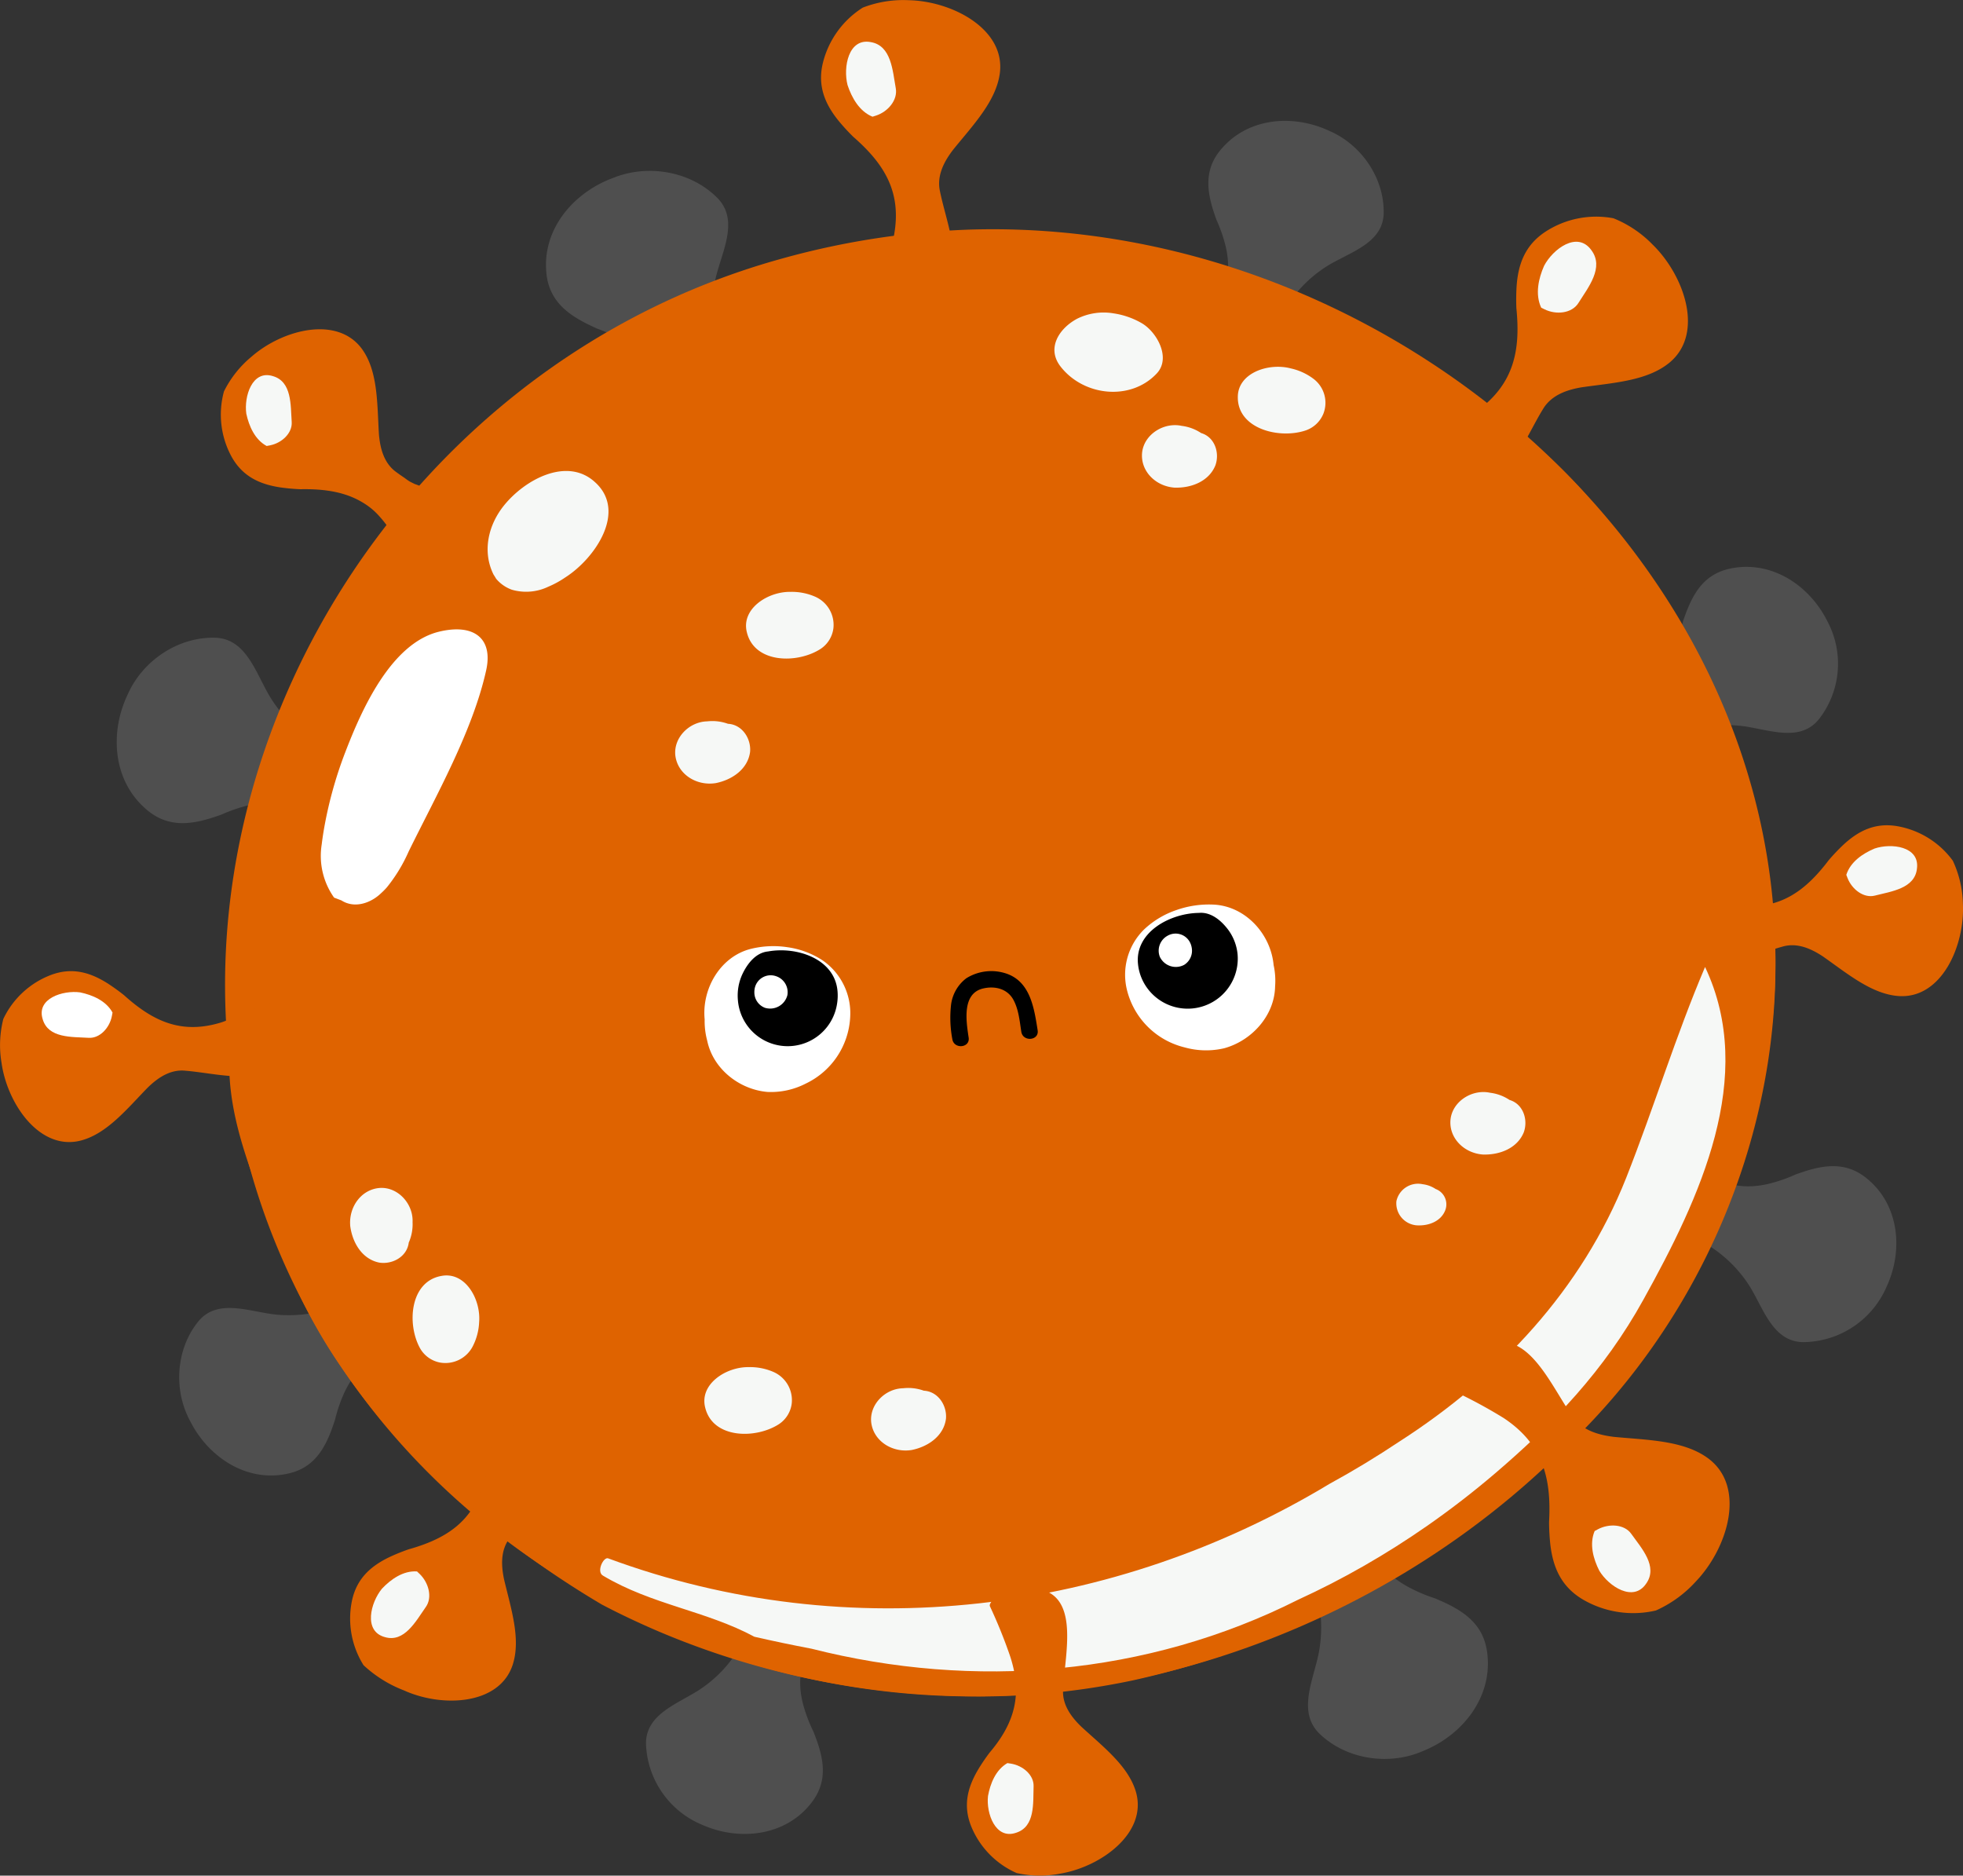 <svg xmlns="http://www.w3.org/2000/svg" width="471" height="450" viewBox="0 0 471 450">
  <rect x="0" y="0" width="471" height="450" fill="#333333" stroke="none"/>
  <g id="emo" transform="translate(-1 -3.5)">
    <path id="Fill_1" data-name="Fill 1" d="M35.95,2.4q-1.1-.516-2.238-.924C32.954,1.207,32.183.97,31.4.772c-.341-.087-.686-.164-1.028-.236C30.3.519,30.229.5,30.153.489,29.812.42,29.468.356,29.123.3,29.095.3,29.064.292,29.036.288Q28.527.212,28.021.154L27.888.137C27.525.1,27.159.067,26.794.044l-.064,0Q25.587-.024,24.453.016a.092.092,0,0,0-.023,0,21.454,21.454,0,0,0-5.757,1l-.055.017q-.386.125-.767.266l-.078.028A19.466,19.466,0,0,0,15.4,2.41c-.04.021-.08.043-.119.066-.2.113-.411.231-.612.351l-.18.108q-.281.173-.557.357l-.172.113c-.212.145-.422.295-.631.45l-.066.047q-.347.261-.684.54c-.045.038-.087.076-.133.113-.172.145-.343.295-.513.448-.07.064-.138.128-.206.195-.146.134-.286.27-.426.41-.072.072-.144.144-.216.217-.142.145-.28.295-.417.446-.061.068-.123.136-.186.2-.2.221-.388.448-.574.68-3.2,3.981-3.2,8.191-2.144,12.418.089.351.182.7.284,1.056.121.419.252.837.388,1.255q.312.958.659,1.914a35.94,35.94,0,0,1,2.238,6.513c.051.234.1.467.148.7.134.7.239,1.389.3,2.075.023.229.04.457.053.686a17.719,17.719,0,0,1-.108,3.4,17.145,17.145,0,0,1-.792,3.375q-.233.677-.526,1.355a22.666,22.666,0,0,1-2.348,4.106q-.381.536-.782,1.058C5.211,49.5,3.058,51.727,1.013,54.017a4.507,4.507,0,0,0-.636.9,3.271,3.271,0,0,0-.22.487.017.017,0,0,1,0,.009,2.81,2.81,0,0,0-.095.344L.055,55.8a2.562,2.562,0,0,0-.045.317v.017a3.4,3.4,0,0,0,.027.731,4.6,4.6,0,0,0,.172.72v0c.04.123.085.246.134.372s.108.257.169.391c.134.287.278.574.428.862s.307.573.472.856q.494.853,1.074,1.68t1.238,1.595c.22.259.447.51.678.756a19.222,19.222,0,0,0,1.462,1.4q.574.49,1.187.928c.273.193.549.378.831.552q.21.13.426.255c.2.113.4.221.606.323.182.094.367.183.555.268.252.115.509.221.769.319a11.9,11.9,0,0,0,1.737.51,12.908,12.908,0,0,0,5.244.128c.153-.034.309-.074.458-.119s.288-.089.428-.14c.07-.026.138-.053.208-.081a5.3,5.3,0,0,0,.792-.408,4.526,4.526,0,0,0,.593-.444q.151-.133.29-.283a3.925,3.925,0,0,0,.386-.489,4.525,4.525,0,0,0,.574-1.226c.8-2.657-.028-5.489.244-8.2.013-.13.027-.259.044-.389.044-.306.091-.608.146-.909q.236-1.355.587-2.643a29.014,29.014,0,0,1,1.562-4.741q.281-.655.595-1.3a30.107,30.107,0,0,1,1.744-3.106,30.807,30.807,0,0,1,8.94-9.068C40.158,31.653,48.889,29.686,49,22.11,49.138,13.65,43.6,5.685,35.95,2.4" transform="translate(284 32.5)" fill="rgba(255,255,255,0.14)"/>
    <path id="Fill_7" data-name="Fill 7" d="M41.019,48.8A12.358,12.358,0,0,1,43.383,53c4.533-3.406,6.635-6.854,6.612-12.8a2.21,2.21,0,0,0-1.083-1.943,8.814,8.814,0,0,0-2.359-1.112c-.444-.218-.874-.428-1.258-.628a13.916,13.916,0,0,1-1.19-.835c-.345-.231-.68-.462-1.009-.691s-.649-.458-.958-.686c-3.141-2.208-3.95-6.007-4.219-9.131-.434-7.159-.192-14.859-3.908-20.225C28.169-3.437,14.842.012,7.332,6.589A25.555,25.555,0,0,0,.739,14.9a21.069,21.069,0,0,0,1.77,15.57C5.2,35.409,9.464,37.2,14.2,37.927a47.787,47.787,0,0,0,4.847.447c5.41-.105,10.054.546,14.019,2.644.442.233.872.483,1.3.753a16.35,16.35,0,0,1,3.644,3.079c.558.613,1.093,1.266,1.6,1.937s.977,1.345,1.414,2.013" transform="translate(54 82.5)" fill="#df6300"/>
    <path id="Fill_9" data-name="Fill 9" d="M4.982,17C2.143,15.475.736,12.218.1,9.267-.491,5.154,1.482-1.331,6.49.241c4.56,1.323,4.227,6.936,4.5,10.991.184,2.7-2.383,5.075-5.227,5.62-.252.05-.511.1-.783.148" transform="translate(60 93.5)" fill="#f6f8f6"/>
    <path id="Fill_11" data-name="Fill 11" d="M63.473,13.084c-.357-.724-.752-1.43-1.176-2.117s-.881-1.35-1.368-1.99c-.213-.28-.433-.554-.657-.825-.047-.059-.095-.117-.146-.176-.224-.267-.454-.531-.691-.789l-.059-.064c-.234-.252-.469-.5-.712-.738-.032-.032-.061-.064-.095-.095q-.39-.386-.8-.753l-.047-.045q-.855-.763-1.772-1.436a.1.1,0,0,0-.017-.013,21.544,21.544,0,0,0-5.141-2.8.439.439,0,0,0-.053-.019c-.255-.1-.511-.185-.767-.27L49.893.928A19.148,19.148,0,0,0,47.35.293C47.3.283,47.259.278,47.213.27c-.232-.04-.465-.076-.7-.106-.068-.009-.137-.019-.207-.026-.218-.026-.441-.049-.661-.068-.068-.006-.137-.013-.205-.017-.258-.019-.517-.034-.775-.042-.028,0-.057,0-.082,0C44.29,0,44,0,43.707,0c-.059,0-.118.006-.175.006-.228.008-.454.017-.684.032-.095.006-.19.015-.287.023-.194.015-.391.034-.587.057-.1.011-.205.023-.306.036-.2.026-.4.057-.608.089-.091.015-.182.028-.273.045C40.5.342,40.2.4,39.912.465c-5,1.124-7.643,4.418-9.462,8.385q-.228.5-.439,1c-.167.4-.327.811-.482,1.224q-.356.942-.682,1.908a35.572,35.572,0,0,1-2.327,6.491c-.106.216-.211.427-.323.639-.33.63-.682,1.235-1.062,1.814-.125.193-.253.384-.386.571A17.858,17.858,0,0,1,22.535,25.1,17.229,17.229,0,0,1,19.8,27.244q-.607.383-1.261.732a22.766,22.766,0,0,1-4.412,1.751q-.638.182-1.278.34c-2.993.747-6.076,1.146-9.117,1.666a4.591,4.591,0,0,0-1.064.308,3.639,3.639,0,0,0-.477.246l-.008.006a3.212,3.212,0,0,0-.289.21.259.259,0,0,0-.032.032c-.082.07-.161.142-.236.219l-.011.015a3.26,3.26,0,0,0-.435.588,0,0,0,0,1,0,0,4.46,4.46,0,0,0-.315.67,0,0,0,0,0,0,0c-.044.121-.087.244-.127.373s-.076.27-.112.412c-.074.31-.142.622-.205.94S.3,36.4.249,36.722c-.1.651-.167,1.313-.207,1.982s-.053,1.347-.03,2.022c.011.337.03.675.057,1.012a18.633,18.633,0,0,0,.274,2q.142.743.348,1.466c.093.32.194.637.306.949.057.155.114.31.175.463.085.214.177.424.272.632.085.187.175.373.268.554.127.248.262.492.4.73a11.791,11.791,0,0,0,1.041,1.479,12.947,12.947,0,0,0,4.034,3.367c.142.068.289.132.433.191s.283.11.425.157c.07.023.142.045.213.064a5.078,5.078,0,0,0,.877.176,4.217,4.217,0,0,0,.741.021,3.686,3.686,0,0,0,.408-.042,3.8,3.8,0,0,0,.606-.142,4.553,4.553,0,0,0,1.221-.6c2.289-1.583,3.417-4.314,5.326-6.264.093-.093.182-.187.279-.276q.336-.318.684-.622,1.034-.911,2.118-1.7a29.154,29.154,0,0,1,4.2-2.735q.63-.338,1.278-.645a29.994,29.994,0,0,1,3.314-1.347A31.033,31.033,0,0,1,42,38.082c6.446.518,14.528,4.416,19.362-1.449a21.612,21.612,0,0,0,2.114-23.548" transform="translate(376 139.5)" fill="rgba(255,255,255,0.14)"/>
    <path id="Fill_15" data-name="Fill 15" d="M16.146,1.674c-.811.3-1.607.632-2.382,1s-1.536.778-2.271,1.218c-.322.193-.639.395-.951.6l-.2.132c-.309.208-.618.421-.917.64-.027.019-.05.038-.075.057-.293.215-.581.438-.863.664-.038.028-.075.059-.111.089-.3.244-.6.5-.89.753-.017.017-.035.034-.052.049-.6.538-1.18,1.1-1.723,1.7a.123.123,0,0,0-.015.017,22.6,22.6,0,0,0-3.545,5.076l-.029.053q-.19.385-.368.776c-.012.026-.025.053-.035.079a19.772,19.772,0,0,0-.953,2.59c-.012.045-.025.091-.036.138-.069.238-.13.479-.19.721-.017.072-.035.143-.05.213-.052.228-.1.457-.144.685-.013.072-.029.142-.042.213-.048.268-.09.536-.127.806,0,.028-.01.057-.013.085-.04.3-.073.608-.1.916-.006.06-.008.121-.013.181-.015.238-.029.478-.038.719,0,.1-.006.2-.008.3,0,.206-.006.413,0,.621,0,.108,0,.217.006.325.006.213.017.429.031.644,0,.1.008.193.015.289.023.311.054.621.092.934.66,5.348,3.888,8.459,7.922,10.782q.506.292,1.024.566c.41.219.831.429,1.255.634.643.315,1.3.621,1.96.917a38.728,38.728,0,0,1,6.673,3.122c.217.134.432.268.645.406.637.412,1.245.844,1.822,1.3.19.151.38.308.566.464a18.985,18.985,0,0,1,2.526,2.59,18.124,18.124,0,0,1,2,3.092q.342.674.645,1.395a23.5,23.5,0,0,1,1.393,4.8c.082.457.159.914.226,1.372.472,3.209.568,6.473.792,9.7a4.694,4.694,0,0,0,.215,1.144,3.578,3.578,0,0,0,.209.525l.006.009a3.377,3.377,0,0,0,.2.323.3.3,0,0,0,.029.04,2.831,2.831,0,0,0,.211.268.083.083,0,0,0,.012.013,3.481,3.481,0,0,0,.583.519h0a4.8,4.8,0,0,0,.681.4h0c.123.06.251.119.384.172s.28.111.428.162c.322.111.648.217.982.315s.668.191,1.009.276c.683.172,1.383.317,2.093.43s1.429.2,2.152.247c.361.023.723.04,1.086.047a20.7,20.7,0,0,0,2.166-.072c.539-.047,1.074-.115,1.6-.208.353-.064.7-.136,1.045-.219.173-.042.345-.087.516-.134.236-.066.47-.14.7-.217.207-.068.414-.142.618-.219.28-.106.552-.221.823-.344a13.234,13.234,0,0,0,1.692-.931A13.751,13.751,0,0,0,53.054,64.8c.09-.142.173-.285.251-.43s.148-.283.213-.429c.033-.072.065-.143.092-.215a5.139,5.139,0,0,0,.284-.9,4.547,4.547,0,0,0,.1-.774,3.99,3.99,0,0,0,0-.429,4.038,4.038,0,0,0-.084-.651,4.686,4.686,0,0,0-.514-1.336C51.955,57.069,49.162,55.6,47.29,53.4c-.09-.106-.178-.21-.263-.321-.2-.257-.4-.517-.591-.78q-.863-1.178-1.588-2.4a30.076,30.076,0,0,1-2.465-4.676c-.2-.464-.382-.933-.552-1.4a32.377,32.377,0,0,1-1.078-3.607,31.967,31.967,0,0,1-.263-13.431c1.249-6.68,6.276-14.713.543-20.389C34.647.043,24.394-1.67,16.146,1.674" transform="translate(132 44.5)" fill="rgba(255,255,255,0.14)"/>
    <path id="Fill_17" data-name="Fill 17" d="M2.589,13.726c-.365.772-.7,1.562-.986,2.364s-.547,1.617-.761,2.44c-.093.36-.176.722-.255,1.086-.015.078-.032.155-.049.233q-.111.546-.2,1.092c0,.03-.008.063-.013.093-.059.356-.106.715-.148,1.073l-.017.14q-.065.577-.1,1.156c0,.023,0,.047,0,.07q-.074,1.206-.036,2.41a.078.078,0,0,1,0,.021A22.729,22.729,0,0,0,1.048,32c0,.019.011.038.017.057.087.273.182.544.28.813.009.027.021.053.028.082a20.308,20.308,0,0,0,1.135,2.521c.023.044.045.083.068.127.119.218.242.434.369.65.038.063.076.125.115.188.119.2.246.4.375.591.042.063.079.123.121.184.151.224.308.447.471.667.019.023.032.047.051.07.184.246.371.489.57.728.036.046.079.093.117.138.153.184.31.366.473.546l.2.222q.213.227.431.449c.076.078.153.154.231.229.153.152.31.3.469.444.074.066.144.133.218.2.233.209.469.413.715.61,4.2,3.4,8.657,3.422,13.136,2.322.373-.093.747-.191,1.12-.3.443-.125.887-.264,1.33-.4.676-.218,1.353-.447,2.027-.69a37.974,37.974,0,0,1,6.907-2.339q.369-.082.738-.154,1.11-.21,2.2-.315c.242-.021.484-.04.727-.053a18.838,18.838,0,0,1,3.6.127,18.4,18.4,0,0,1,3.571.855c.475.167.952.353,1.431.563a23.976,23.976,0,0,1,4.335,2.5c.377.271.751.55,1.118.834,2.574,1.989,4.92,4.275,7.335,6.45a4.724,4.724,0,0,0,.95.677,3.429,3.429,0,0,0,.515.233l.011,0a3.135,3.135,0,0,0,.363.1c.015,0,.032,0,.047.008a3.353,3.353,0,0,0,.337.049h.017a3.569,3.569,0,0,0,.776-.027,4.792,4.792,0,0,0,.763-.178h0c.129-.042.261-.089.394-.142s.272-.112.416-.176q.457-.21.912-.447c.3-.157.607-.324.91-.5.6-.345,1.2-.722,1.781-1.13s1.149-.84,1.694-1.3c.274-.231.543-.47.8-.713a20.018,20.018,0,0,0,1.485-1.543c.35-.4.679-.823.99-1.251.2-.286.4-.58.587-.878.093-.148.184-.3.272-.449.121-.21.235-.425.346-.639q.148-.29.284-.586.185-.4.343-.815a12.772,12.772,0,0,0,.549-1.833,13.706,13.706,0,0,0,.157-5.549c-.036-.163-.078-.326-.125-.485s-.093-.305-.148-.455c-.025-.074-.055-.146-.085-.218A5.236,5.236,0,0,0,72,31.833a4.907,4.907,0,0,0-.467-.628,3.879,3.879,0,0,0-.3-.309,4.24,4.24,0,0,0-.513-.411,4.776,4.776,0,0,0-1.3-.61c-2.808-.855-5.811.008-8.674-.294-.138-.015-.274-.028-.411-.049-.324-.045-.645-.1-.963-.155q-1.431-.256-2.8-.635a30.411,30.411,0,0,1-5.009-1.674c-.462-.2-.918-.411-1.372-.633a32.311,32.311,0,0,1-3.279-1.858,32.559,32.559,0,0,1-9.56-9.5C33.571,9.4,31.528.15,23.506,0,14.55-.18,6.1,5.642,2.589,13.726" transform="translate(29 156.5)" fill="rgba(255,255,255,0.14)"/>
    <path id="Fill_21" data-name="Fill 21" d="M2.645,41.972q.551,1.094,1.2,2.128c.432.689.9,1.357,1.392,2,.219.281.442.555.668.827l.149.176c.229.268.461.532.7.79.021.021.042.044.061.065q.354.376.722.739c.032.031.065.063.1.094q.4.387.811.754l.05.044q.863.763,1.79,1.433a.1.1,0,0,0,.017.013,21.465,21.465,0,0,0,5.184,2.78l.055.019c.255.094.514.182.773.264l.08.025a19.279,19.279,0,0,0,2.556.616l.135.021c.234.038.469.071.7.1.069.01.137.017.208.025.221.025.442.044.665.061.069.006.137.011.206.015.259.015.518.029.779.034l.082,0c.291.006.583,0,.876-.006.059,0,.118-.006.175-.01.227-.008.457-.021.686-.038.093-.008.19-.015.286-.025.2-.019.392-.04.59-.065.1-.011.2-.025.307-.04.2-.029.4-.061.606-.1.093-.017.183-.031.276-.048.289-.055.581-.117.876-.186,5-1.192,7.614-4.552,9.395-8.586q.223-.5.43-1.02c.164-.409.318-.825.47-1.244.23-.637.451-1.286.663-1.936a36.578,36.578,0,0,1,2.263-6.592c.1-.22.208-.436.316-.651.324-.641.67-1.257,1.046-1.847.122-.2.251-.39.381-.582a18.131,18.131,0,0,1,2.19-2.646,17.363,17.363,0,0,1,2.723-2.2c.4-.266.821-.517,1.255-.756a22.764,22.764,0,0,1,4.407-1.82c.423-.128.849-.247,1.278-.36,2.994-.785,6.079-1.225,9.123-1.781a4.583,4.583,0,0,0,1.061-.323,3.408,3.408,0,0,0,.476-.254l.008-.006a3,3,0,0,0,.289-.216c.01-.01.019-.021.032-.033a2.6,2.6,0,0,0,.232-.226.083.083,0,0,0,.011-.013,3.385,3.385,0,0,0,.43-.6h0a4.657,4.657,0,0,0,.309-.681s0,0,0,0c.044-.121.086-.247.122-.379s.076-.274.11-.417q.106-.471.194-.953c.059-.323.112-.649.156-.978.091-.658.154-1.33.189-2.007s.038-1.362.008-2.046c-.015-.341-.038-.683-.069-1.024a18.915,18.915,0,0,0-.3-2.024c-.1-.5-.223-.993-.366-1.479q-.143-.485-.316-.957c-.057-.157-.118-.314-.181-.469-.088-.214-.181-.427-.278-.635-.088-.188-.179-.373-.276-.559-.128-.247-.265-.492-.411-.733a12.086,12.086,0,0,0-1.059-1.487A13.027,13.027,0,0,0,58.647.6c-.143-.069-.289-.13-.434-.189S57.927.3,57.784.253L57.569.19a5.224,5.224,0,0,0-.882-.166A4.207,4.207,0,0,0,55.943.01c-.135.01-.27.023-.408.046a4.461,4.461,0,0,0-.608.149,4.536,4.536,0,0,0-1.215.626c-2.28,1.626-3.379,4.4-5.274,6.393-.091.1-.181.191-.276.283-.225.216-.449.429-.678.635C46.8,8.767,46.1,9.348,45.378,9.89A28.949,28.949,0,0,1,41.2,12.7q-.628.35-1.274.668a30.435,30.435,0,0,1-3.308,1.4,30.842,30.842,0,0,1-12.713,1.684C17.441,16,9.293,12.142,4.511,18.127-.841,24.794-1.389,34.6,2.645,41.972" transform="translate(44 302.5)" fill="rgba(255,255,255,0.14)"/>
    <path id="Fill_25" data-name="Fill 25" d="M67.606,35.839q.517-1.1.925-2.246c.274-.761.512-1.536.711-2.318.084-.342.161-.685.236-1.031.013-.074.031-.148.046-.222.067-.346.13-.689.186-1.035a.758.758,0,0,0,.011-.089c.054-.338.1-.678.134-1.018.006-.044.011-.087.015-.133.038-.365.069-.731.09-1.1,0-.023,0-.046,0-.068a22.683,22.683,0,0,0,.017-2.282c0-.006,0-.013,0-.021a21.3,21.3,0,0,0-1.035-5.769c-.006-.019-.013-.038-.019-.055-.084-.258-.174-.513-.272-.767-.01-.027-.019-.051-.031-.078a19.01,19.01,0,0,0-1.1-2.381c-.023-.04-.044-.08-.067-.12-.117-.205-.236-.41-.36-.613-.034-.059-.073-.118-.109-.177-.119-.19-.239-.374-.366-.558-.036-.059-.077-.116-.115-.173-.148-.213-.3-.422-.456-.63-.017-.021-.033-.044-.05-.065-.178-.234-.36-.461-.55-.685-.036-.044-.079-.087-.115-.131-.149-.173-.3-.344-.458-.513-.065-.07-.13-.139-.2-.209-.136-.142-.276-.285-.416-.423l-.222-.216c-.148-.141-.3-.279-.456-.416-.069-.063-.136-.125-.207-.186-.224-.194-.452-.385-.69-.573-4.05-3.19-8.316-3.177-12.6-2.1-.356.089-.715.186-1.071.289-.423.123-.845.256-1.27.393-.646.211-1.293.435-1.937.668a36.509,36.509,0,0,1-6.594,2.269c-.238.055-.473.1-.709.15q-1.06.211-2.1.315-.348.034-.7.057a18.138,18.138,0,0,1-3.445-.095,17.532,17.532,0,0,1-3.427-.782q-.687-.231-1.376-.522a22.925,22.925,0,0,1-4.171-2.337q-.546-.382-1.077-.78C19.731,5.2,17.466,3.048,15.135,1.005a4.7,4.7,0,0,0-.914-.634,3.419,3.419,0,0,0-.5-.216l-.01,0a2.864,2.864,0,0,0-.349-.093c-.013,0-.031,0-.046-.008A3.047,3.047,0,0,0,13,.008H12.98a3.352,3.352,0,0,0-.739.03,4.563,4.563,0,0,0-.73.175l0,0c-.125.04-.249.084-.377.135s-.261.108-.395.171c-.291.137-.58.281-.872.431s-.579.311-.868.477q-.862.5-1.7,1.084C6.746,2.9,6.206,3.32,5.686,3.76c-.261.222-.515.448-.764.682a19.016,19.016,0,0,0-1.41,1.474c-.33.385-.644.782-.935,1.192-.2.273-.383.553-.557.835-.088.142-.172.285-.257.429-.115.2-.222.4-.328.608-.094.184-.184.37-.268.556-.115.256-.222.513-.32.775a11.645,11.645,0,0,0-.512,1.741,12.817,12.817,0,0,0-.109,5.26c.036.156.077.308.123.458s.09.291.144.431c.025.07.054.139.084.207a5.053,5.053,0,0,0,.416.794,4.358,4.358,0,0,0,.452.591,3.8,3.8,0,0,0,.289.292,4.339,4.339,0,0,0,.5.384,4.559,4.559,0,0,0,1.245.57c2.7.79,5.567-.049,8.312.213.132.013.262.027.393.044.31.044.621.089.925.142q1.371.231,2.682.579a29.267,29.267,0,0,1,4.81,1.549c.443.186.883.382,1.316.589a30.445,30.445,0,0,1,3.157,1.737,31.055,31.055,0,0,1,9.228,8.93c3.661,5.349,5.692,14.1,13.376,14.177a21.969,21.969,0,0,0,19.93-13.159" transform="translate(386 276.5)" fill="rgba(255,255,255,0.14)"/>
    <path id="Fill_27" data-name="Fill 27" d="M13.745,67.917c.745.321,1.505.609,2.275.857s1.553.462,2.339.637c.344.076.692.143,1.039.2l.222.04c.346.057.694.111,1.043.155l.087.01c.34.042.68.076,1.022.1l.133.011c.365.027.734.046,1.1.055.023,0,.044,0,.067,0q1.149.031,2.284-.05l.021,0a21.5,21.5,0,0,0,5.743-1.2l.055-.019c.255-.093.507-.191.758-.294l.076-.032a19.433,19.433,0,0,0,2.353-1.17l.114-.071c.205-.12.4-.246.606-.376l.173-.114c.184-.124.369-.25.547-.38l.169-.12c.209-.153.414-.311.618-.473.021-.019.042-.034.065-.052q.339-.275.667-.569c.046-.038.086-.078.129-.118.169-.153.334-.309.5-.469.068-.067.137-.135.2-.2.139-.139.276-.282.412-.427.07-.076.139-.151.209-.229.135-.151.27-.307.4-.464.059-.071.12-.139.181-.212.186-.231.372-.464.553-.706,3.073-4.123,2.934-8.372,1.735-12.6-.1-.351-.209-.7-.321-1.057q-.205-.627-.431-1.254-.345-.953-.726-1.908a36.36,36.36,0,0,1-2.461-6.5c-.061-.235-.118-.467-.169-.7-.162-.7-.287-1.393-.378-2.085-.029-.229-.055-.46-.078-.691a18.33,18.33,0,0,1,0-3.432,17.312,17.312,0,0,1,.684-3.434c.139-.46.3-.92.481-1.383a22.926,22.926,0,0,1,2.218-4.222q.365-.552.749-1.093c1.794-2.524,3.878-4.841,5.855-7.222a4.706,4.706,0,0,0,.608-.929,3.161,3.161,0,0,0,.2-.5l0-.01a3.236,3.236,0,0,0,.082-.351.306.306,0,0,0,.006-.044A3.15,3.15,0,0,0,48,12.5v-.019a3.333,3.333,0,0,0-.053-.735v0a4.8,4.8,0,0,0-.194-.721,0,0,0,0,1,0,0c-.044-.122-.091-.244-.148-.37s-.116-.258-.182-.389c-.143-.286-.3-.57-.458-.855s-.325-.567-.5-.849C46.11,8,45.732,7.44,45.326,6.9s-.836-1.067-1.294-1.57q-.345-.378-.705-.738a19.231,19.231,0,0,0-1.513-1.36c-.4-.319-.8-.62-1.222-.9-.281-.185-.564-.363-.851-.529-.144-.084-.291-.164-.439-.242-.2-.109-.409-.21-.616-.307-.188-.09-.374-.172-.566-.252C37.861.9,37.6.8,37.337.705A11.717,11.717,0,0,0,35.579.249,12.874,12.874,0,0,0,30.317.3c-.156.04-.306.086-.458.134s-.285.1-.424.158c-.068.029-.137.057-.205.088a5.225,5.225,0,0,0-.783.439,4.507,4.507,0,0,0-.576.467,3.833,3.833,0,0,0-.285.3,4.074,4.074,0,0,0-.369.5,4.518,4.518,0,0,0-.534,1.259c-.711,2.707.213,5.539.029,8.279-.01.132-.019.263-.03.395-.034.309-.072.618-.116.922q-.191,1.377-.5,2.688a28.935,28.935,0,0,1-1.41,4.835c-.173.448-.355.891-.551,1.328a30.678,30.678,0,0,1-1.646,3.194,30.972,30.972,0,0,1-8.665,9.45C8.549,38.537-.144,40.813,0,48.466A21.865,21.865,0,0,0,13.745,67.917" transform="translate(156 373.5)" fill="rgba(255,255,255,0.14)"/>
    <path id="Fill_29" data-name="Fill 29" d="M39.641,69.014c.8-.325,1.576-.688,2.335-1.088s1.5-.833,2.216-1.3c.313-.2.62-.418.925-.635l.2-.141c.3-.219.6-.441.887-.673.025-.019.05-.04.076-.059.282-.226.559-.46.834-.7l.109-.091c.292-.259.576-.521.858-.791.017-.015.032-.032.05-.049q.873-.844,1.656-1.765a.123.123,0,0,1,.015-.017,22.736,22.736,0,0,0,3.351-5.226c.008-.019.017-.038.025-.057.118-.261.233-.525.34-.791.011-.027.023-.053.034-.082a20,20,0,0,0,.858-2.637c.013-.048.023-.093.034-.141.059-.241.113-.487.164-.732.015-.072.029-.145.042-.219.046-.23.084-.46.122-.692.011-.072.021-.145.032-.217.038-.27.071-.542.1-.816l.011-.086c.029-.306.05-.614.065-.924,0-.061,0-.122.006-.184q.017-.359.017-.724c0-.1,0-.2,0-.3,0-.207-.008-.416-.017-.626-.006-.108-.011-.217-.017-.327-.013-.213-.031-.43-.051-.647-.01-.1-.017-.194-.027-.291-.032-.312-.072-.624-.122-.937-.835-5.362-4.149-8.388-8.236-10.6-.34-.184-.687-.363-1.038-.536-.414-.205-.837-.4-1.265-.6-.65-.3-1.312-.582-1.98-.86a38.236,38.236,0,0,1-6.737-2.925c-.221-.126-.439-.255-.656-.386Q33.88,28.559,33,27.9c-.2-.146-.391-.3-.58-.449a19.035,19.035,0,0,1-2.6-2.525,18.072,18.072,0,0,1-2.089-3.046c-.244-.443-.473-.905-.689-1.382A24.145,24.145,0,0,1,25.5,15.71q-.149-.685-.271-1.375c-.576-3.216-.78-6.5-1.114-9.744a4.823,4.823,0,0,0-.25-1.145,3.5,3.5,0,0,0-.229-.521.042.042,0,0,0-.006-.01,3.024,3.024,0,0,0-.2-.319c-.01-.015-.021-.025-.031-.038a3.275,3.275,0,0,0-.217-.264.1.1,0,0,1-.015-.013,3.546,3.546,0,0,0-.593-.5h0a4.772,4.772,0,0,0-.69-.384h0c-.124-.057-.252-.11-.389-.162s-.278-.1-.427-.148Q20.574.933,20.075.8T19.062.554C18.377.4,17.677.282,16.967.191S15.54.039,14.819.014C14.461,0,14.1,0,13.74,0a19.778,19.778,0,0,0-2.152.143c-.532.063-1.062.15-1.583.262C9.656.48,9.313.565,8.973.661c-.172.049-.34.1-.507.152-.233.074-.464.156-.69.241-.2.076-.408.156-.608.241-.273.116-.542.241-.8.373a12.941,12.941,0,0,0-1.65.993A13.718,13.718,0,0,0,.842,6.677c-.084.146-.162.295-.237.443s-.135.291-.2.437C.378,7.63.351,7.7.325,7.778a5.4,5.4,0,0,0-.25.913A4.481,4.481,0,0,0,0,9.472c0,.145,0,.289.013.434a4.3,4.3,0,0,0,.107.652,4.791,4.791,0,0,0,.555,1.329c1.518,2.533,4.343,3.921,6.276,6.077.093.1.187.207.277.314q.312.382.61.766Q8.737,20.2,9.5,21.4a30.524,30.524,0,0,1,2.607,4.627c.21.46.406.926.6,1.4a32.674,32.674,0,0,1,1.192,3.6A32.621,32.621,0,0,1,14.6,44.537c-1.015,6.768-5.745,15.019.145,20.545,6.56,6.184,16.808,7.568,24.892,3.932" transform="translate(303 354.5)" fill="rgba(255,255,255,0.14)"/>
    <path id="Fill_31" data-name="Fill 31" d="M133.4,7.1C26.681,36.68-34.3,161.285,20.5,260.821,53.3,320.4,121.077,355.174,188.526,351.771c77.068-3.885,154.222-56.05,176.777-131.43C400.058,104.175,293.793-3.124,179.138.07A191.994,191.994,0,0,0,133.4,7.1" transform="translate(55 58.5)" fill="#df6300"/>
    <path id="Fill_33" data-name="Fill 33" d="M307.431,0c-5.7,11.621,8.424,18.354,12.811,27.621a213.987,213.987,0,0,1,13.494,38.193q.862,3.457,1.59,6.95a144.907,144.907,0,0,1,3.179,28.361q.128,6.766-.335,13.46c-3.96,57.843-40.839,112.9-97.267,133.741a186.959,186.959,0,0,1-17.4,7.186,201.665,201.665,0,0,1-93.071,9.692c-6.6-.858-13.169-2.016-19.667-3.408a111.332,111.332,0,0,1-18.273-4.676,127.7,127.7,0,0,1-39.971-22.757q-3.541-2.942-6.886-6.117a182.426,182.426,0,0,1-21.148-25.882q-1.536-2.332-2.978-4.74c-8.12-13.3-14.372-28.042-16.133-43.743a7.649,7.649,0,0,0-4.96-6.793c-2.365,17.7,5.936,34.131,11.644,50.249.649,1.728,1.317,3.41,2.012,5.075a125.709,125.709,0,0,0,12.876,23.7c2,2.946,4.091,5.794,6.277,8.577,15.294,19.469,35.044,35.784,56.207,48.288,4.381,2.29,8.8,4.38,13.279,6.3a194.9,194.9,0,0,0,42.02,12.572,193.432,193.432,0,0,0,25.883,2.884,172.425,172.425,0,0,0,23.28-.264,180.559,180.559,0,0,0,22.856-3.3,208.826,208.826,0,0,0,27.621-8.143,220.882,220.882,0,0,0,50.751-26.861q7.842-5.581,15.141-11.86c42.113-33.3,65.947-88.191,59.775-141.584q-.708-6.171-1.959-12.313a168.381,168.381,0,0,0-20.664-54.234q-1.856-3.124-3.848-6.164c-9.986-13.914-20.223-28.008-34-38.241A21.769,21.769,0,0,1,307.431,0" transform="translate(56 105.5)" fill="#df6300"/>
    <path id="Fill_39" data-name="Fill 39" d="M6.466,61.649C18,69.856,23.025,54.6,28.178,46.223c2.066-3.546,6.024-4.74,9.309-5.3,7.554-1.089,15.743-1.5,21.108-5.936,8.379-6.966,3.554-20.878-4.076-28.315A27.252,27.252,0,0,0,45.126.368,22.306,22.306,0,0,0,28.773,3.62c-5,3.3-6.531,8-6.885,13.117a51.46,51.46,0,0,0-.05,5.208c1.037,10.242-.667,18.111-9.189,24.471A110.987,110.987,0,0,1,2.119,52.9,4.777,4.777,0,0,0,.665,54.142,3.59,3.59,0,0,0,0,55.738c1.475,2.432,4.2,4.421,6.466,5.911" transform="translate(343 55.5)" fill="#df6300"/>
    <path id="Fill_41" data-name="Fill 41" d="M.79,15.815c-1.5-3.222-.639-7.024.7-10.049C3.6,1.746,9.473-2.673,12.832,2.023,15.959,6.2,12.077,10.937,9.72,14.7,8.15,17.2,4.393,17.6,1.565,16.2c-.25-.12-.507-.248-.776-.386" transform="translate(370 61.5)" fill="#f6f8f6"/>
    <path id="Fill_49" data-name="Fill 49" d="M67.941,15.991C67.762,29.2,53.566,24.6,44.466,23.885c-3.792-.391-6.861,1.938-9.084,4.11-4.962,5.1-9.767,11.047-16.03,12.655-9.822,2.491-17.6-8.8-18.982-18.641A25.5,25.5,0,0,1,.8,11.46,20.837,20.837,0,0,1,12.213.914C17.428-1.047,21.8.39,25.822,2.932a48.4,48.4,0,0,1,3.93,2.827c7.106,6.411,13.939,9.452,23.383,6.523A103.991,103.991,0,0,0,63.771,7.9a4.449,4.449,0,0,1,1.73-.414,3.382,3.382,0,0,1,1.56.376c1.014,2.449,1.006,5.6.879,8.127" transform="translate(1 236.5)" fill="#df6300"/>
    <path id="Fill_51" data-name="Fill 51" d="M17,4.929C15.455,2.1,12.186.709,9.233.093,5.117-.474-1.357,1.549.251,6.559c1.354,4.559,6.965,4.187,11.02,4.434,2.7.166,5.06-2.425,5.585-5.279.048-.25.1-.512.143-.784" transform="translate(11 241.5)" fill="#fff"/>
    <path id="Fill_56" data-name="Fill 56" d="M23.26,71.481c13.791-1.847,7.187-16.115,5.285-25.546-.889-3.917,1.159-7.418,3.148-10.016C36.4,30.089,42.009,24.316,42.9,17.56,44.263,6.975,31.475.26,21.006.046A26.934,26.934,0,0,0,10.028,1.82,21.915,21.915,0,0,0,.443,15.084c-1.392,5.7.663,10.091,3.832,13.981A50.318,50.318,0,0,0,7.73,32.821c7.6,6.628,11.647,13.393,9.778,23.638a109.755,109.755,0,0,1-3.232,11.676A4.64,4.64,0,0,0,14.059,70a3.547,3.547,0,0,0,.592,1.583c2.689.754,5.984.349,8.61-.1" transform="translate(198 3.5)" fill="#df6300"/>
    <path id="Fill_58" data-name="Fill 58" d="M6.346,18C3.213,16.732,1.368,13.46.361,10.418-.74,6.144.556-.949,5.959.106c4.9.846,5.213,6.819,5.973,11.07.507,2.834-1.89,5.653-4.789,6.573-.254.085-.52.168-.8.251" transform="translate(204 13.5)" fill="#f6f8f6"/>
    <path id="Fill_64" data-name="Fill 64" d="M38.361,27.933c-2.381,3.024-2.062,6.9-1.421,9.97,1.646,6.987,4.1,14.3,2.073,20.513C35.82,68.143,22.044,68.7,12.944,64.568A29.891,29.891,0,0,1,3.225,58.51,21.072,21.072,0,0,1,.444,43.074C1.6,37.566,5.176,34.611,9.51,32.546a47.649,47.649,0,0,1,4.523-1.83c9.278-2.608,15.55-6.8,18.167-16.443A105.323,105.323,0,0,0,34.232,2.829a4.518,4.518,0,0,1,.582-1.7A3.433,3.433,0,0,1,35.978,0a24.348,24.348,0,0,1,8.37,3.632C55.459,10.912,43.889,20.55,38.361,27.933Z" transform="translate(85 344.5)" fill="#df6300"/>
    <path id="Fill_66" data-name="Fill 66" d="M11.064.018C7.769-.217,4.786,1.889,2.642,4.16c-2.733,3.323-4.511,10.2.7,11.612,4.687,1.381,7.423-3.8,9.847-7.25,1.616-2.3.659-5.853-1.529-7.935-.189-.185-.389-.373-.6-.568" transform="translate(90 380.5)" fill="#f6f8f6"/>
    <path id="Fill_68" data-name="Fill 68" d="M3.163,64.358A17.32,17.32,0,0,1,.187,51.616c.119-.975.257-1.953.414-2.926A98.179,98.179,0,0,1,5.938,29.229C9.723,19.423,16.768,3.377,28.313.561,36.6-1.46,41.366,2.065,39.654,9.8,36.428,24.383,27.663,39.827,21.06,53.273a38.021,38.021,0,0,1-5.212,8.59A16.257,16.257,0,0,1,14.429,63.3c-2.357,2.29-6.273,3.783-9.5,1.731-.55-.208-1.135-.434-1.762-.671" transform="translate(78 154.5)" fill="#fff"/>
    <path id="Fill_70" data-name="Fill 70" d="M35.589,14.536c-.68-7.387-6.627-14-14.165-14.491a23.422,23.422,0,0,0-9.1,1.275A21.23,21.23,0,0,0,4.521,5.984,15.233,15.233,0,0,0,.439,20.656,18.819,18.819,0,0,0,14.218,34.282a19.021,19.021,0,0,0,9.534.209c6.593-1.813,12.058-7.824,12.193-14.816a17.689,17.689,0,0,0-.355-5.139" transform="translate(271 220.5)" fill="#fff"/>
    <path id="Fill_72" data-name="Fill 72" d="M1.411,24.832C-1.338,19.276.148,12.915,3.99,8.192,9.033,1.989,19.065-3.4,25.714,2.633c7.843,6.98.092,18.323-7.062,22.889a23.067,23.067,0,0,1-4.111,2.249,12.3,12.3,0,0,1-8.73.713,8.809,8.809,0,0,1-3.769-2.627c-.2-.342-.407-.686-.632-1.025" transform="translate(118 116.5)" fill="#f6f8f6"/>
    <path id="Fill_74" data-name="Fill 74" d="M4.417,15.936C3.8,11.879,2.793,5.3,7.951,4.14c2.853-.645,5.8.108,7.228,2.773,1.246,2.322,1.471,5.079,1.877,7.633.394,2.48,4.314,2.128,3.916-.369C20.12,8.8,19.2,2.287,13.115.469A11.327,11.327,0,0,0,3.872,1.694a9.418,9.418,0,0,0-3.7,6.593A27.677,27.677,0,0,0,.5,16.3c.379,2.486,4.3,2.132,3.917-.369" transform="translate(229 236.5)"/>
    <path id="Fill_76" data-name="Fill 76" d="M.075,17.566C-.643,10.18,3.847,2.574,11,.694a22.445,22.445,0,0,1,8.98-.433,20.545,20.545,0,0,1,8.365,3.131,15.409,15.409,0,0,1,6.646,13.659A18.726,18.726,0,0,1,24.276,33a18.193,18.193,0,0,1-9.125,1.977C8.482,34.419,2.112,29.527.688,22.68a17.931,17.931,0,0,1-.613-5.114" transform="translate(170 230.5)" fill="#fff"/>
    <path id="Fill_78" data-name="Fill 78" d="M.054,12A12.339,12.339,0,0,1,.18,8.745a12.192,12.192,0,0,1,.935-3C2.376,3.066,4.436.545,7.279.273,14.053-.959,23.218,1.94,23.946,9.713a12.243,12.243,0,0,1-.128,3.253A11.982,11.982,0,0,1,.054,12" transform="translate(178 231.5)"/>
    <path id="Fill_80" data-name="Fill 80" d="M0,4.127A4.5,4.5,0,0,1,.135,2.915,3.9,3.9,0,0,1,5.181.2,4.049,4.049,0,0,1,7.924,4.761,4.272,4.272,0,0,1,2.548,7.794,3.948,3.948,0,0,1,0,4.127" transform="translate(182 237.5)" fill="#fff"/>
    <path id="Fill_82" data-name="Fill 82" d="M23.946,9.972a11.805,11.805,0,0,0-2.2-5.829C20.008,1.8,17.516-.245,14.67.024,7.788.1-.684,4.6.044,12.214a11.881,11.881,0,0,0,.728,3.112A12.014,12.014,0,0,0,23.946,9.972" transform="translate(274 222.5)"/>
    <path id="Fill_84" data-name="Fill 84" d="M7.945,3.394a4.4,4.4,0,0,0-.357-1.168A3.874,3.874,0,0,0,2.127.511,4.085,4.085,0,0,0,.277,5.531a4.247,4.247,0,0,0,5.843,1.96,3.988,3.988,0,0,0,1.824-4.1" transform="translate(279 227.5)" fill="#fff"/>
    <path id="Fill_86" data-name="Fill 86" d="M37,160.684C25.469,154.47,12.4,153.015.7,146.039c-1.7-.917.106-4.593,1.225-4.159,58.05,21.45,121.383,13.3,173.056-17.864q8.636-4.72,16.812-10.18c23.916-15.378,43.746-36.388,54.4-63.268,6.733-17.077,11.865-34,18.917-50.567,12.454,26.307-1.228,55.36-14.8,79.822-9.427,17.061-21.689,29.81-35.631,41.71q-7.809,6.663-16.231,12.533-7.356,5.125-15.118,9.577T167.473,151.8c-36.3,18.264-77.724,21.648-116.774,11.752-4.552-.864-9.133-1.823-13.7-2.865" transform="translate(145 235.5)" fill="#f6f8f6"/>
    <path id="Fill_92" data-name="Fill 92" d="M23.08,24.292c-.283,3.808,2.137,6.814,4.37,8.976,5.241,4.823,11.324,9.463,13.116,15.689,2.773,9.762-8.28,17.876-18.078,19.546a25.485,25.485,0,0,1-10.556-.125A20.848,20.848,0,0,1,1.06,57.253c-2.113-5.166-.8-9.58,1.621-13.685a47.461,47.461,0,0,1,2.711-4.016c6.2-7.3,8.041-14.233,4.837-23.6A120.877,120.877,0,0,0,5.544,4.422c-.29-.616.558-1.182.537-1.72A3.379,3.379,0,0,1,6.409,1.13C8.829.042,11.978-.041,14.506.012,27.714-.189,23.532,15.157,23.08,24.292Z" transform="translate(233 384.5)" fill="#df6300"/>
    <path id="Fill_100" data-name="Fill 100" d="M.872,25.768C3.54,38.833,16.74,31.573,25.627,29.131c3.68-1.108,7.162.619,9.776,2.348,5.878,4.113,11.762,9.1,18.273,9.5,10.2.6,15.778-12.067,15.3-22.092a25.764,25.764,0,0,0-2.415-10.38A20.968,20.968,0,0,0,53.256.22c-5.538-.953-9.595,1.3-13.1,4.588A48.691,48.691,0,0,0,36.79,8.36c-5.832,7.708-12.031,12.023-21.942,10.913A104.018,104.018,0,0,1,3.479,16.953a4.476,4.476,0,0,0-1.791-.08,3.393,3.393,0,0,0-1.475.669c-.544,2.622.059,5.744.66,8.226" transform="translate(403 201.5)" fill="#df6300"/>
    <path id="Fill_102" data-name="Fill 102" d="M0,6.891C.993,3.761,3.975,1.754,6.795.576,10.777-.771,17.6.024,16.958,5.343c-.475,4.822-6.123,5.514-10.107,6.531-2.656.677-5.49-1.467-6.56-4.225C.2,7.407.1,7.155,0,6.891" transform="translate(444 206.5)" fill="#f6f8f6"/>
    <path id="Fill_104" data-name="Fill 104" d="M14.212.184a14.274,14.274,0,0,0-8.794,1.3c-4.237,2.269-7.4,7.023-3.95,11.454,5.588,7.177,16.886,8.3,23.092,1.651,3.47-3.72.029-9.91-3.576-12.03A18.979,18.979,0,0,0,14.212.184" transform="translate(254 78.5)" fill="#f6f8f6"/>
    <path id="Fill_106" data-name="Fill 106" d="M12.718.389C7.365-1.033-.023,1.485,0,7.273c-.071,7.639,9.992,10.142,16.323,7.983a7.056,7.056,0,0,0,4.237-4.071,7.2,7.2,0,0,0-2.5-8.369A14.066,14.066,0,0,0,12.718.389" transform="translate(298 91.5)" fill="#f6f8f6"/>
    <path id="Fill_108" data-name="Fill 108" d="M10.724,0C5.218-.117-1.258,4.092.212,9.74c1.848,7.478,12.152,7.538,17.7,3.932A6.963,6.963,0,0,0,20.971,8.69a7.39,7.39,0,0,0-4.5-7.583A13.965,13.965,0,0,0,10.724,0" transform="translate(180 145.5)" fill="#f6f8f6"/>
    <path id="Fill_110" data-name="Fill 110" d="M9.54.174C5.39-.738.746,2.035.075,6.278c-.648,4.5,3.01,8.353,7.691,8.713,4.112.151,8.318-1.537,9.851-5.335C18.691,6.684,17.493,2.871,14.2,1.9A10.777,10.777,0,0,0,9.54.174" transform="translate(275 105.5)" fill="#f6f8f6"/>
    <path id="Fill_112" data-name="Fill 112" d="M7.687.068C3.415.151-.4,3.933.033,8.213c.521,4.527,5.068,7.415,9.713,6.67,4.042-.814,7.7-3.437,8.228-7.487.285-3.14-1.856-6.564-5.309-6.744A10.963,10.963,0,0,0,7.687.068" transform="translate(163 176.5)" fill="#f6f8f6"/>
    <path id="Fill_114" data-name="Fill 114" d="M10.723,0C5.216-.117-1.259,4.092.212,9.74c1.846,7.478,12.152,7.538,17.7,3.932A6.957,6.957,0,0,0,20.971,8.69a7.39,7.39,0,0,0-4.5-7.583A13.967,13.967,0,0,0,10.723,0" transform="translate(170 331.5)" fill="#f6f8f6"/>
    <path id="Fill_116" data-name="Fill 116" d="M7.687.068C3.415.153-.4,3.932.033,8.213c.521,4.526,5.068,7.414,9.713,6.671,4.044-.815,7.7-3.437,8.228-7.488C18.259,4.258,16.118.832,12.665.653A10.964,10.964,0,0,0,7.687.068" transform="translate(210 336.5)" fill="#f6f8f6"/>
    <path id="Fill_118" data-name="Fill 118" d="M9.54.174C5.39-.738.746,2.035.075,6.279c-.648,4.5,3.01,8.351,7.691,8.712,4.112.149,8.318-1.539,9.851-5.336C18.691,6.683,17.493,2.871,14.2,1.9A10.757,10.757,0,0,0,9.54.174" transform="translate(349 265.5)" fill="#f6f8f6"/>
    <path id="Fill_120" data-name="Fill 120" d="M6.359.116A5.312,5.312,0,0,0,.05,4.186,5.3,5.3,0,0,0,5.175,9.994c2.744.1,5.546-1.025,6.569-3.558A3.927,3.927,0,0,0,9.467,1.263,7.177,7.177,0,0,0,6.359.116" transform="translate(336 287.5)" fill="#f6f8f6"/>
    <path id="Fill_122" data-name="Fill 122" d="M15.956,11.3c.5-5.486-3.263-12.25-9.012-11.186C-.657,1.422-1.428,11.7,1.8,17.5a7,7,0,0,0,4.771,3.4,7.386,7.386,0,0,0,7.889-3.947,13.986,13.986,0,0,0,1.5-5.66" transform="translate(100 309.5)" fill="#f6f8f6"/>
    <path id="Fill_124" data-name="Fill 124" d="M14.99,8.213C15.192,3.955,11.669-.113,7.36,0,2.8.19-.393,4.5.039,9.181.584,13.263,2.96,17.1,6.974,17.917c3.119.512,6.687-1.367,7.1-4.791a10.882,10.882,0,0,0,.917-4.913" transform="translate(85 288.5)" fill="#f6f8f6"/>
    <path id="Fill_130" data-name="Fill 130" d="M6.542,2.739C18.32-6.312,24.361,9.26,30.2,17.69c2.35,3.575,6.587,4.626,10.083,5.048,8.026.769,16.69.809,22.566,5.146,9.179,6.819,4.757,21.464-2.938,29.532A28.773,28.773,0,0,1,50.3,64.393,23.949,23.949,0,0,1,32.881,61.8c-5.44-3.178-7.279-7.984-7.9-13.262a53.053,53.053,0,0,1-.3-5.395c.6-10.661-1.576-18.733-10.876-24.919A118.825,118.825,0,0,0,2.375,12.012a5.04,5.04,0,0,1-1.6-1.219A3.772,3.772,0,0,1,0,9.172c1.439-2.591,4.225-4.78,6.542-6.433" transform="translate(348 325.5)" fill="#df6300"/>
    <path id="Fill_132" data-name="Fill 132" d="M.618,1.322C-.707,4.453.3,8.034,1.739,10.852,3.984,14.585,9.92,18.527,13,13.909c2.875-4.115-1.128-8.447-3.6-11.92C7.757-.324,4.066-.536,1.36.92c-.24.126-.486.26-.742.4" transform="translate(383 369.5)" fill="#f6f8f6"/>
    <path id="Fill_134" data-name="Fill 134" d="M4.712,0C1.9,1.628.593,4.937.057,7.91-.4,12.043,1.833,18.456,6.842,16.7,11.4,15.215,10.866,9.614,11,5.549,11.085,2.841,8.4.56,5.507.119c-.255-.041-.52-.08-.8-.119" transform="translate(238 426.5)" fill="#f6f8f6"/>
  </g>
</svg>
